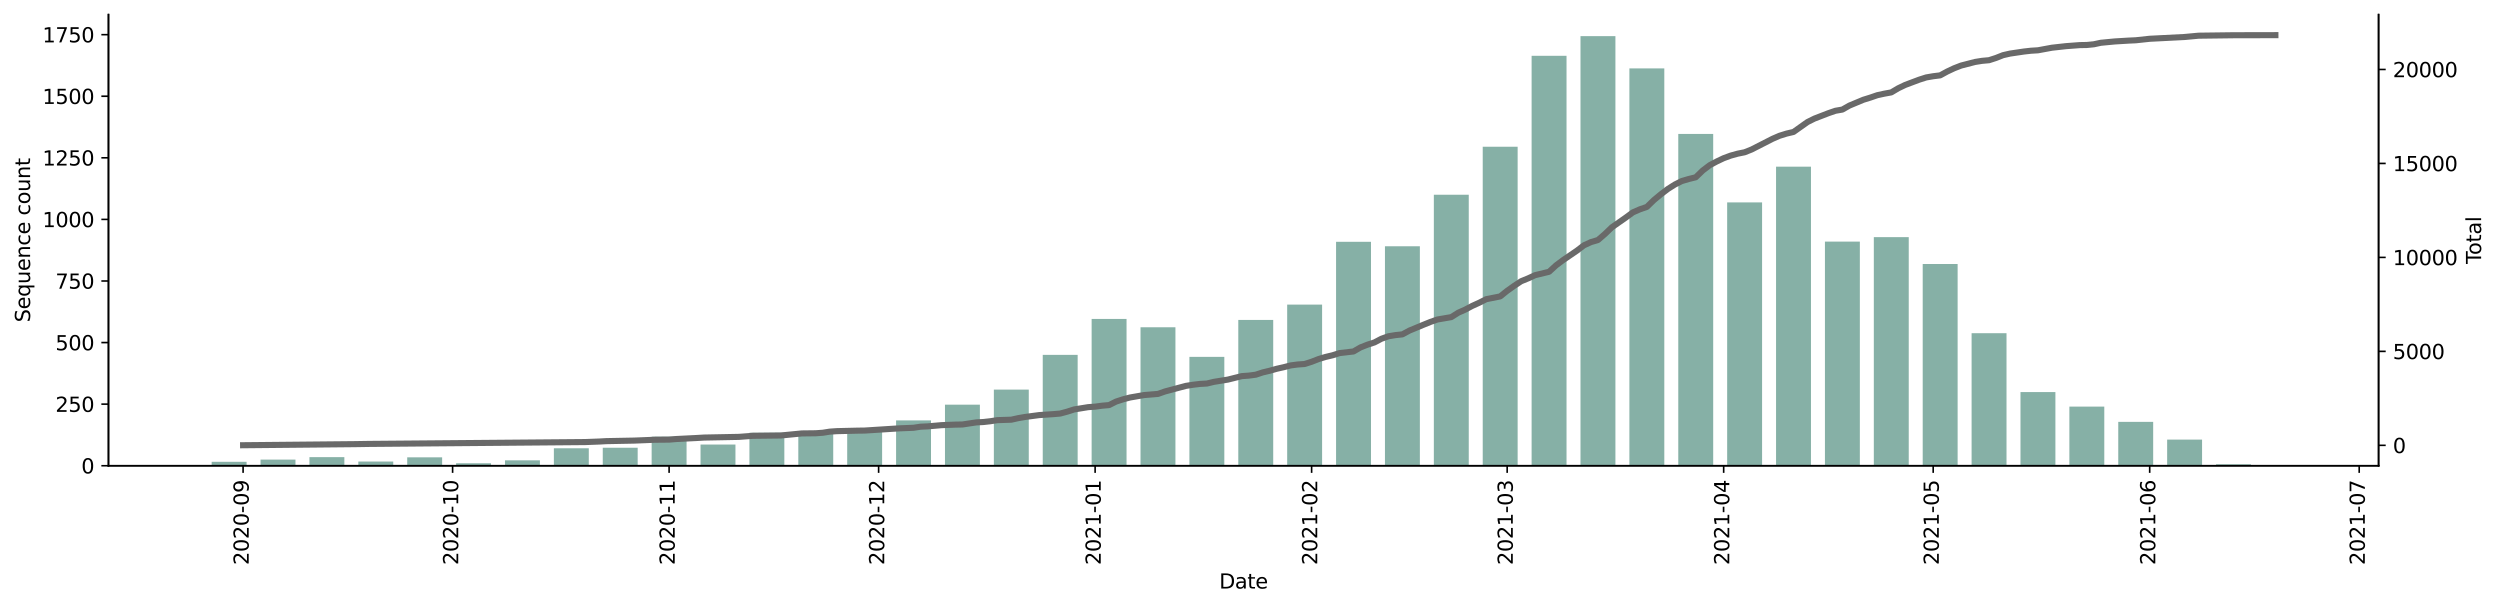 <?xml version="1.0" encoding="utf-8" standalone="no"?>
<!DOCTYPE svg PUBLIC "-//W3C//DTD SVG 1.1//EN"
  "http://www.w3.org/Graphics/SVG/1.1/DTD/svg11.dtd">
<svg height="298.621pt" version="1.1" viewBox="0 0 1229.019 298.621" width="1229.019pt" xmlns="http://www.w3.org/2000/svg" xmlns:xlink="http://www.w3.org/1999/xlink">
 <defs>
  <style type="text/css">*{stroke-linecap:butt;stroke-linejoin:round;}</style>
 </defs>
 <g id="figure_1">
  <g id="patch_1">
   <path d="M 0 298.621 
L 1229.019 298.621 
L 1229.019 0 
L 0 0 
z
" style="fill:#ffffff;"/>
  </g>
  <g id="axes_1">
   <g id="patch_2">
    <path d="M 53.328 228.96 
L 1169.328 228.96 
L 1169.328 7.2 
L 53.328 7.2 
z
" style="fill:#ffffff;"/>
   </g>
   <g id="patch_3">
    <path clip-path="url(#pc239c91827)" d="M 104.055 228.96 
L 121.222 228.96 
L 121.222 227.022 
L 104.055 227.022 
z
" style="fill:#86b0a6;"/>
   </g>
   <g id="patch_4">
    <path clip-path="url(#pc239c91827)" d="M 128.089 228.96 
L 145.255 228.96 
L 145.255 225.932 
L 128.089 225.932 
z
" style="fill:#86b0a6;"/>
   </g>
   <g id="patch_5">
    <path clip-path="url(#pc239c91827)" d="M 152.122 228.96 
L 169.288 228.96 
L 169.288 224.721 
L 152.122 224.721 
z
" style="fill:#86b0a6;"/>
   </g>
   <g id="patch_6">
    <path clip-path="url(#pc239c91827)" d="M 176.155 228.96 
L 193.322 228.96 
L 193.322 226.901 
L 176.155 226.901 
z
" style="fill:#86b0a6;"/>
   </g>
   <g id="patch_7">
    <path clip-path="url(#pc239c91827)" d="M 200.188 228.96 
L 217.355 228.96 
L 217.355 224.843 
L 200.188 224.843 
z
" style="fill:#86b0a6;"/>
   </g>
   <g id="patch_8">
    <path clip-path="url(#pc239c91827)" d="M 224.222 228.96 
L 241.388 228.96 
L 241.388 227.749 
L 224.222 227.749 
z
" style="fill:#86b0a6;"/>
   </g>
   <g id="patch_9">
    <path clip-path="url(#pc239c91827)" d="M 248.255 228.96 
L 265.421 228.96 
L 265.421 226.296 
L 248.255 226.296 
z
" style="fill:#86b0a6;"/>
   </g>
   <g id="patch_10">
    <path clip-path="url(#pc239c91827)" d="M 272.288 228.96 
L 289.455 228.96 
L 289.455 220.362 
L 272.288 220.362 
z
" style="fill:#86b0a6;"/>
   </g>
   <g id="patch_11">
    <path clip-path="url(#pc239c91827)" d="M 296.321 228.96 
L 313.488 228.96 
L 313.488 220.12 
L 296.321 220.12 
z
" style="fill:#86b0a6;"/>
   </g>
   <g id="patch_12">
    <path clip-path="url(#pc239c91827)" d="M 320.354 228.96 
L 337.521 228.96 
L 337.521 214.67 
L 320.354 214.67 
z
" style="fill:#86b0a6;"/>
   </g>
   <g id="patch_13">
    <path clip-path="url(#pc239c91827)" d="M 344.388 228.96 
L 361.554 228.96 
L 361.554 218.545 
L 344.388 218.545 
z
" style="fill:#86b0a6;"/>
   </g>
   <g id="patch_14">
    <path clip-path="url(#pc239c91827)" d="M 368.421 228.96 
L 385.587 228.96 
L 385.587 212.732 
L 368.421 212.732 
z
" style="fill:#86b0a6;"/>
   </g>
   <g id="patch_15">
    <path clip-path="url(#pc239c91827)" d="M 392.454 228.96 
L 409.621 228.96 
L 409.621 211.885 
L 392.454 211.885 
z
" style="fill:#86b0a6;"/>
   </g>
   <g id="patch_16">
    <path clip-path="url(#pc239c91827)" d="M 416.487 228.96 
L 433.654 228.96 
L 433.654 212.369 
L 416.487 212.369 
z
" style="fill:#86b0a6;"/>
   </g>
   <g id="patch_17">
    <path clip-path="url(#pc239c91827)" d="M 440.521 228.96 
L 457.687 228.96 
L 457.687 206.677 
L 440.521 206.677 
z
" style="fill:#86b0a6;"/>
   </g>
   <g id="patch_18">
    <path clip-path="url(#pc239c91827)" d="M 464.554 228.96 
L 481.72 228.96 
L 481.72 198.927 
L 464.554 198.927 
z
" style="fill:#86b0a6;"/>
   </g>
   <g id="patch_19">
    <path clip-path="url(#pc239c91827)" d="M 488.587 228.96 
L 505.754 228.96 
L 505.754 191.54 
L 488.587 191.54 
z
" style="fill:#86b0a6;"/>
   </g>
   <g id="patch_20">
    <path clip-path="url(#pc239c91827)" d="M 512.62 228.96 
L 529.787 228.96 
L 529.787 174.465 
L 512.62 174.465 
z
" style="fill:#86b0a6;"/>
   </g>
   <g id="patch_21">
    <path clip-path="url(#pc239c91827)" d="M 536.653 228.96 
L 553.82 228.96 
L 553.82 156.784 
L 536.653 156.784 
z
" style="fill:#86b0a6;"/>
   </g>
   <g id="patch_22">
    <path clip-path="url(#pc239c91827)" d="M 560.687 228.96 
L 577.853 228.96 
L 577.853 160.901 
L 560.687 160.901 
z
" style="fill:#86b0a6;"/>
   </g>
   <g id="patch_23">
    <path clip-path="url(#pc239c91827)" d="M 584.72 228.96 
L 601.887 228.96 
L 601.887 175.433 
L 584.72 175.433 
z
" style="fill:#86b0a6;"/>
   </g>
   <g id="patch_24">
    <path clip-path="url(#pc239c91827)" d="M 608.753 228.96 
L 625.92 228.96 
L 625.92 157.268 
L 608.753 157.268 
z
" style="fill:#86b0a6;"/>
   </g>
   <g id="patch_25">
    <path clip-path="url(#pc239c91827)" d="M 632.786 228.96 
L 649.953 228.96 
L 649.953 149.76 
L 632.786 149.76 
z
" style="fill:#86b0a6;"/>
   </g>
   <g id="patch_26">
    <path clip-path="url(#pc239c91827)" d="M 656.82 228.96 
L 673.986 228.96 
L 673.986 118.879 
L 656.82 118.879 
z
" style="fill:#86b0a6;"/>
   </g>
   <g id="patch_27">
    <path clip-path="url(#pc239c91827)" d="M 680.853 228.96 
L 698.019 228.96 
L 698.019 121.059 
L 680.853 121.059 
z
" style="fill:#86b0a6;"/>
   </g>
   <g id="patch_28">
    <path clip-path="url(#pc239c91827)" d="M 704.886 228.96 
L 722.053 228.96 
L 722.053 95.749 
L 704.886 95.749 
z
" style="fill:#86b0a6;"/>
   </g>
   <g id="patch_29">
    <path clip-path="url(#pc239c91827)" d="M 728.919 228.96 
L 746.086 228.96 
L 746.086 72.134 
L 728.919 72.134 
z
" style="fill:#86b0a6;"/>
   </g>
   <g id="patch_30">
    <path clip-path="url(#pc239c91827)" d="M 752.952 228.96 
L 770.119 228.96 
L 770.119 27.448 
L 752.952 27.448 
z
" style="fill:#86b0a6;"/>
   </g>
   <g id="patch_31">
    <path clip-path="url(#pc239c91827)" d="M 776.986 228.96 
L 794.152 228.96 
L 794.152 17.76 
L 776.986 17.76 
z
" style="fill:#86b0a6;"/>
   </g>
   <g id="patch_32">
    <path clip-path="url(#pc239c91827)" d="M 801.019 228.96 
L 818.186 228.96 
L 818.186 33.624 
L 801.019 33.624 
z
" style="fill:#86b0a6;"/>
   </g>
   <g id="patch_33">
    <path clip-path="url(#pc239c91827)" d="M 825.052 228.96 
L 842.219 228.96 
L 842.219 65.837 
L 825.052 65.837 
z
" style="fill:#86b0a6;"/>
   </g>
   <g id="patch_34">
    <path clip-path="url(#pc239c91827)" d="M 849.085 228.96 
L 866.252 228.96 
L 866.252 99.503 
L 849.085 99.503 
z
" style="fill:#86b0a6;"/>
   </g>
   <g id="patch_35">
    <path clip-path="url(#pc239c91827)" d="M 873.119 228.96 
L 890.285 228.96 
L 890.285 81.943 
L 873.119 81.943 
z
" style="fill:#86b0a6;"/>
   </g>
   <g id="patch_36">
    <path clip-path="url(#pc239c91827)" d="M 897.152 228.96 
L 914.318 228.96 
L 914.318 118.758 
L 897.152 118.758 
z
" style="fill:#86b0a6;"/>
   </g>
   <g id="patch_37">
    <path clip-path="url(#pc239c91827)" d="M 921.185 228.96 
L 938.352 228.96 
L 938.352 116.578 
L 921.185 116.578 
z
" style="fill:#86b0a6;"/>
   </g>
   <g id="patch_38">
    <path clip-path="url(#pc239c91827)" d="M 945.218 228.96 
L 962.385 228.96 
L 962.385 129.778 
L 945.218 129.778 
z
" style="fill:#86b0a6;"/>
   </g>
   <g id="patch_39">
    <path clip-path="url(#pc239c91827)" d="M 969.252 228.96 
L 986.418 228.96 
L 986.418 163.808 
L 969.252 163.808 
z
" style="fill:#86b0a6;"/>
   </g>
   <g id="patch_40">
    <path clip-path="url(#pc239c91827)" d="M 993.285 228.96 
L 1010.451 228.96 
L 1010.451 192.751 
L 993.285 192.751 
z
" style="fill:#86b0a6;"/>
   </g>
   <g id="patch_41">
    <path clip-path="url(#pc239c91827)" d="M 1017.318 228.96 
L 1034.485 228.96 
L 1034.485 199.896 
L 1017.318 199.896 
z
" style="fill:#86b0a6;"/>
   </g>
   <g id="patch_42">
    <path clip-path="url(#pc239c91827)" d="M 1041.351 228.96 
L 1058.518 228.96 
L 1058.518 207.404 
L 1041.351 207.404 
z
" style="fill:#86b0a6;"/>
   </g>
   <g id="patch_43">
    <path clip-path="url(#pc239c91827)" d="M 1065.384 228.96 
L 1082.551 228.96 
L 1082.551 216.123 
L 1065.384 216.123 
z
" style="fill:#86b0a6;"/>
   </g>
   <g id="patch_44">
    <path clip-path="url(#pc239c91827)" d="M 1089.418 228.96 
L 1106.584 228.96 
L 1106.584 228.233 
L 1089.418 228.233 
z
" style="fill:#86b0a6;"/>
   </g>
   <g id="matplotlib.axis_1">
    <g id="xtick_1">
     <g id="line2d_1">
      <defs>
       <path d="M 0 0 
L 0 3.5 
" id="me5a6008fe1" style="stroke:#000000;stroke-width:0.8;"/>
      </defs>
      <g>
       <use style="stroke:#000000;stroke-width:0.8;" x="119.505" xlink:href="#me5a6008fe1" y="228.96"/>
      </g>
     </g>
     <g id="text_1">
      <!-- 2020-09 -->
      <g transform="translate(122.265 277.743)rotate(-90)scale(0.1 -0.1)">
       <defs>
        <path d="M 1228 531 
L 3431 531 
L 3431 0 
L 469 0 
L 469 531 
Q 828 903 1448 1529 
Q 2069 2156 2228 2338 
Q 2531 2678 2651 2914 
Q 2772 3150 2772 3378 
Q 2772 3750 2511 3984 
Q 2250 4219 1831 4219 
Q 1534 4219 1204 4116 
Q 875 4013 500 3803 
L 500 4441 
Q 881 4594 1212 4672 
Q 1544 4750 1819 4750 
Q 2544 4750 2975 4387 
Q 3406 4025 3406 3419 
Q 3406 3131 3298 2873 
Q 3191 2616 2906 2266 
Q 2828 2175 2409 1742 
Q 1991 1309 1228 531 
z
" id="DejaVuSans-32" transform="scale(0.016)"/>
        <path d="M 2034 4250 
Q 1547 4250 1301 3770 
Q 1056 3291 1056 2328 
Q 1056 1369 1301 889 
Q 1547 409 2034 409 
Q 2525 409 2770 889 
Q 3016 1369 3016 2328 
Q 3016 3291 2770 3770 
Q 2525 4250 2034 4250 
z
M 2034 4750 
Q 2819 4750 3233 4129 
Q 3647 3509 3647 2328 
Q 3647 1150 3233 529 
Q 2819 -91 2034 -91 
Q 1250 -91 836 529 
Q 422 1150 422 2328 
Q 422 3509 836 4129 
Q 1250 4750 2034 4750 
z
" id="DejaVuSans-30" transform="scale(0.016)"/>
        <path d="M 313 2009 
L 1997 2009 
L 1997 1497 
L 313 1497 
L 313 2009 
z
" id="DejaVuSans-2d" transform="scale(0.016)"/>
        <path d="M 703 97 
L 703 672 
Q 941 559 1184 500 
Q 1428 441 1663 441 
Q 2288 441 2617 861 
Q 2947 1281 2994 2138 
Q 2813 1869 2534 1725 
Q 2256 1581 1919 1581 
Q 1219 1581 811 2004 
Q 403 2428 403 3163 
Q 403 3881 828 4315 
Q 1253 4750 1959 4750 
Q 2769 4750 3195 4129 
Q 3622 3509 3622 2328 
Q 3622 1225 3098 567 
Q 2575 -91 1691 -91 
Q 1453 -91 1209 -44 
Q 966 3 703 97 
z
M 1959 2075 
Q 2384 2075 2632 2365 
Q 2881 2656 2881 3163 
Q 2881 3666 2632 3958 
Q 2384 4250 1959 4250 
Q 1534 4250 1286 3958 
Q 1038 3666 1038 3163 
Q 1038 2656 1286 2365 
Q 1534 2075 1959 2075 
z
" id="DejaVuSans-39" transform="scale(0.016)"/>
       </defs>
       <use xlink:href="#DejaVuSans-32"/>
       <use x="63.623" xlink:href="#DejaVuSans-30"/>
       <use x="127.246" xlink:href="#DejaVuSans-32"/>
       <use x="190.869" xlink:href="#DejaVuSans-30"/>
       <use x="254.492" xlink:href="#DejaVuSans-2d"/>
       <use x="290.576" xlink:href="#DejaVuSans-30"/>
       <use x="354.199" xlink:href="#DejaVuSans-39"/>
      </g>
     </g>
    </g>
    <g id="xtick_2">
     <g id="line2d_2">
      <g>
       <use style="stroke:#000000;stroke-width:0.8;" x="222.505" xlink:href="#me5a6008fe1" y="228.96"/>
      </g>
     </g>
     <g id="text_2">
      <!-- 2020-10 -->
      <g transform="translate(225.264 277.743)rotate(-90)scale(0.1 -0.1)">
       <defs>
        <path d="M 794 531 
L 1825 531 
L 1825 4091 
L 703 3866 
L 703 4441 
L 1819 4666 
L 2450 4666 
L 2450 531 
L 3481 531 
L 3481 0 
L 794 0 
L 794 531 
z
" id="DejaVuSans-31" transform="scale(0.016)"/>
       </defs>
       <use xlink:href="#DejaVuSans-32"/>
       <use x="63.623" xlink:href="#DejaVuSans-30"/>
       <use x="127.246" xlink:href="#DejaVuSans-32"/>
       <use x="190.869" xlink:href="#DejaVuSans-30"/>
       <use x="254.492" xlink:href="#DejaVuSans-2d"/>
       <use x="290.576" xlink:href="#DejaVuSans-31"/>
       <use x="354.199" xlink:href="#DejaVuSans-30"/>
      </g>
     </g>
    </g>
    <g id="xtick_3">
     <g id="line2d_3">
      <g>
       <use style="stroke:#000000;stroke-width:0.8;" x="328.938" xlink:href="#me5a6008fe1" y="228.96"/>
      </g>
     </g>
     <g id="text_3">
      <!-- 2020-11 -->
      <g transform="translate(331.697 277.743)rotate(-90)scale(0.1 -0.1)">
       <use xlink:href="#DejaVuSans-32"/>
       <use x="63.623" xlink:href="#DejaVuSans-30"/>
       <use x="127.246" xlink:href="#DejaVuSans-32"/>
       <use x="190.869" xlink:href="#DejaVuSans-30"/>
       <use x="254.492" xlink:href="#DejaVuSans-2d"/>
       <use x="290.576" xlink:href="#DejaVuSans-31"/>
       <use x="354.199" xlink:href="#DejaVuSans-31"/>
      </g>
     </g>
    </g>
    <g id="xtick_4">
     <g id="line2d_4">
      <g>
       <use style="stroke:#000000;stroke-width:0.8;" x="431.937" xlink:href="#me5a6008fe1" y="228.96"/>
      </g>
     </g>
     <g id="text_4">
      <!-- 2020-12 -->
      <g transform="translate(434.697 277.743)rotate(-90)scale(0.1 -0.1)">
       <use xlink:href="#DejaVuSans-32"/>
       <use x="63.623" xlink:href="#DejaVuSans-30"/>
       <use x="127.246" xlink:href="#DejaVuSans-32"/>
       <use x="190.869" xlink:href="#DejaVuSans-30"/>
       <use x="254.492" xlink:href="#DejaVuSans-2d"/>
       <use x="290.576" xlink:href="#DejaVuSans-31"/>
       <use x="354.199" xlink:href="#DejaVuSans-32"/>
      </g>
     </g>
    </g>
    <g id="xtick_5">
     <g id="line2d_5">
      <g>
       <use style="stroke:#000000;stroke-width:0.8;" x="538.37" xlink:href="#me5a6008fe1" y="228.96"/>
      </g>
     </g>
     <g id="text_5">
      <!-- 2021-01 -->
      <g transform="translate(541.129 277.743)rotate(-90)scale(0.1 -0.1)">
       <use xlink:href="#DejaVuSans-32"/>
       <use x="63.623" xlink:href="#DejaVuSans-30"/>
       <use x="127.246" xlink:href="#DejaVuSans-32"/>
       <use x="190.869" xlink:href="#DejaVuSans-31"/>
       <use x="254.492" xlink:href="#DejaVuSans-2d"/>
       <use x="290.576" xlink:href="#DejaVuSans-30"/>
       <use x="354.199" xlink:href="#DejaVuSans-31"/>
      </g>
     </g>
    </g>
    <g id="xtick_6">
     <g id="line2d_6">
      <g>
       <use style="stroke:#000000;stroke-width:0.8;" x="644.803" xlink:href="#me5a6008fe1" y="228.96"/>
      </g>
     </g>
     <g id="text_6">
      <!-- 2021-02 -->
      <g transform="translate(647.562 277.743)rotate(-90)scale(0.1 -0.1)">
       <use xlink:href="#DejaVuSans-32"/>
       <use x="63.623" xlink:href="#DejaVuSans-30"/>
       <use x="127.246" xlink:href="#DejaVuSans-32"/>
       <use x="190.869" xlink:href="#DejaVuSans-31"/>
       <use x="254.492" xlink:href="#DejaVuSans-2d"/>
       <use x="290.576" xlink:href="#DejaVuSans-30"/>
       <use x="354.199" xlink:href="#DejaVuSans-32"/>
      </g>
     </g>
    </g>
    <g id="xtick_7">
     <g id="line2d_7">
      <g>
       <use style="stroke:#000000;stroke-width:0.8;" x="740.936" xlink:href="#me5a6008fe1" y="228.96"/>
      </g>
     </g>
     <g id="text_7">
      <!-- 2021-03 -->
      <g transform="translate(743.695 277.743)rotate(-90)scale(0.1 -0.1)">
       <defs>
        <path d="M 2597 2516 
Q 3050 2419 3304 2112 
Q 3559 1806 3559 1356 
Q 3559 666 3084 287 
Q 2609 -91 1734 -91 
Q 1441 -91 1130 -33 
Q 819 25 488 141 
L 488 750 
Q 750 597 1062 519 
Q 1375 441 1716 441 
Q 2309 441 2620 675 
Q 2931 909 2931 1356 
Q 2931 1769 2642 2001 
Q 2353 2234 1838 2234 
L 1294 2234 
L 1294 2753 
L 1863 2753 
Q 2328 2753 2575 2939 
Q 2822 3125 2822 3475 
Q 2822 3834 2567 4026 
Q 2313 4219 1838 4219 
Q 1578 4219 1281 4162 
Q 984 4106 628 3988 
L 628 4550 
Q 988 4650 1302 4700 
Q 1616 4750 1894 4750 
Q 2613 4750 3031 4423 
Q 3450 4097 3450 3541 
Q 3450 3153 3228 2886 
Q 3006 2619 2597 2516 
z
" id="DejaVuSans-33" transform="scale(0.016)"/>
       </defs>
       <use xlink:href="#DejaVuSans-32"/>
       <use x="63.623" xlink:href="#DejaVuSans-30"/>
       <use x="127.246" xlink:href="#DejaVuSans-32"/>
       <use x="190.869" xlink:href="#DejaVuSans-31"/>
       <use x="254.492" xlink:href="#DejaVuSans-2d"/>
       <use x="290.576" xlink:href="#DejaVuSans-30"/>
       <use x="354.199" xlink:href="#DejaVuSans-33"/>
      </g>
     </g>
    </g>
    <g id="xtick_8">
     <g id="line2d_8">
      <g>
       <use style="stroke:#000000;stroke-width:0.8;" x="847.369" xlink:href="#me5a6008fe1" y="228.96"/>
      </g>
     </g>
     <g id="text_8">
      <!-- 2021-04 -->
      <g transform="translate(850.128 277.743)rotate(-90)scale(0.1 -0.1)">
       <defs>
        <path d="M 2419 4116 
L 825 1625 
L 2419 1625 
L 2419 4116 
z
M 2253 4666 
L 3047 4666 
L 3047 1625 
L 3713 1625 
L 3713 1100 
L 3047 1100 
L 3047 0 
L 2419 0 
L 2419 1100 
L 313 1100 
L 313 1709 
L 2253 4666 
z
" id="DejaVuSans-34" transform="scale(0.016)"/>
       </defs>
       <use xlink:href="#DejaVuSans-32"/>
       <use x="63.623" xlink:href="#DejaVuSans-30"/>
       <use x="127.246" xlink:href="#DejaVuSans-32"/>
       <use x="190.869" xlink:href="#DejaVuSans-31"/>
       <use x="254.492" xlink:href="#DejaVuSans-2d"/>
       <use x="290.576" xlink:href="#DejaVuSans-30"/>
       <use x="354.199" xlink:href="#DejaVuSans-34"/>
      </g>
     </g>
    </g>
    <g id="xtick_9">
     <g id="line2d_9">
      <g>
       <use style="stroke:#000000;stroke-width:0.8;" x="950.368" xlink:href="#me5a6008fe1" y="228.96"/>
      </g>
     </g>
     <g id="text_9">
      <!-- 2021-05 -->
      <g transform="translate(953.128 277.743)rotate(-90)scale(0.1 -0.1)">
       <defs>
        <path d="M 691 4666 
L 3169 4666 
L 3169 4134 
L 1269 4134 
L 1269 2991 
Q 1406 3038 1543 3061 
Q 1681 3084 1819 3084 
Q 2600 3084 3056 2656 
Q 3513 2228 3513 1497 
Q 3513 744 3044 326 
Q 2575 -91 1722 -91 
Q 1428 -91 1123 -41 
Q 819 9 494 109 
L 494 744 
Q 775 591 1075 516 
Q 1375 441 1709 441 
Q 2250 441 2565 725 
Q 2881 1009 2881 1497 
Q 2881 1984 2565 2268 
Q 2250 2553 1709 2553 
Q 1456 2553 1204 2497 
Q 953 2441 691 2322 
L 691 4666 
z
" id="DejaVuSans-35" transform="scale(0.016)"/>
       </defs>
       <use xlink:href="#DejaVuSans-32"/>
       <use x="63.623" xlink:href="#DejaVuSans-30"/>
       <use x="127.246" xlink:href="#DejaVuSans-32"/>
       <use x="190.869" xlink:href="#DejaVuSans-31"/>
       <use x="254.492" xlink:href="#DejaVuSans-2d"/>
       <use x="290.576" xlink:href="#DejaVuSans-30"/>
       <use x="354.199" xlink:href="#DejaVuSans-35"/>
      </g>
     </g>
    </g>
    <g id="xtick_10">
     <g id="line2d_10">
      <g>
       <use style="stroke:#000000;stroke-width:0.8;" x="1056.801" xlink:href="#me5a6008fe1" y="228.96"/>
      </g>
     </g>
     <g id="text_10">
      <!-- 2021-06 -->
      <g transform="translate(1059.561 277.743)rotate(-90)scale(0.1 -0.1)">
       <defs>
        <path d="M 2113 2584 
Q 1688 2584 1439 2293 
Q 1191 2003 1191 1497 
Q 1191 994 1439 701 
Q 1688 409 2113 409 
Q 2538 409 2786 701 
Q 3034 994 3034 1497 
Q 3034 2003 2786 2293 
Q 2538 2584 2113 2584 
z
M 3366 4563 
L 3366 3988 
Q 3128 4100 2886 4159 
Q 2644 4219 2406 4219 
Q 1781 4219 1451 3797 
Q 1122 3375 1075 2522 
Q 1259 2794 1537 2939 
Q 1816 3084 2150 3084 
Q 2853 3084 3261 2657 
Q 3669 2231 3669 1497 
Q 3669 778 3244 343 
Q 2819 -91 2113 -91 
Q 1303 -91 875 529 
Q 447 1150 447 2328 
Q 447 3434 972 4092 
Q 1497 4750 2381 4750 
Q 2619 4750 2861 4703 
Q 3103 4656 3366 4563 
z
" id="DejaVuSans-36" transform="scale(0.016)"/>
       </defs>
       <use xlink:href="#DejaVuSans-32"/>
       <use x="63.623" xlink:href="#DejaVuSans-30"/>
       <use x="127.246" xlink:href="#DejaVuSans-32"/>
       <use x="190.869" xlink:href="#DejaVuSans-31"/>
       <use x="254.492" xlink:href="#DejaVuSans-2d"/>
       <use x="290.576" xlink:href="#DejaVuSans-30"/>
       <use x="354.199" xlink:href="#DejaVuSans-36"/>
      </g>
     </g>
    </g>
    <g id="xtick_11">
     <g id="line2d_11">
      <g>
       <use style="stroke:#000000;stroke-width:0.8;" x="1159.801" xlink:href="#me5a6008fe1" y="228.96"/>
      </g>
     </g>
     <g id="text_11">
      <!-- 2021-07 -->
      <g transform="translate(1162.56 277.743)rotate(-90)scale(0.1 -0.1)">
       <defs>
        <path d="M 525 4666 
L 3525 4666 
L 3525 4397 
L 1831 0 
L 1172 0 
L 2766 4134 
L 525 4134 
L 525 4666 
z
" id="DejaVuSans-37" transform="scale(0.016)"/>
       </defs>
       <use xlink:href="#DejaVuSans-32"/>
       <use x="63.623" xlink:href="#DejaVuSans-30"/>
       <use x="127.246" xlink:href="#DejaVuSans-32"/>
       <use x="190.869" xlink:href="#DejaVuSans-31"/>
       <use x="254.492" xlink:href="#DejaVuSans-2d"/>
       <use x="290.576" xlink:href="#DejaVuSans-30"/>
       <use x="354.199" xlink:href="#DejaVuSans-37"/>
      </g>
     </g>
    </g>
    <g id="text_12">
     <!-- Date -->
     <g transform="translate(599.377 289.341)scale(0.1 -0.1)">
      <defs>
       <path d="M 1259 4147 
L 1259 519 
L 2022 519 
Q 2988 519 3436 956 
Q 3884 1394 3884 2338 
Q 3884 3275 3436 3711 
Q 2988 4147 2022 4147 
L 1259 4147 
z
M 628 4666 
L 1925 4666 
Q 3281 4666 3915 4102 
Q 4550 3538 4550 2338 
Q 4550 1131 3912 565 
Q 3275 0 1925 0 
L 628 0 
L 628 4666 
z
" id="DejaVuSans-44" transform="scale(0.016)"/>
       <path d="M 2194 1759 
Q 1497 1759 1228 1600 
Q 959 1441 959 1056 
Q 959 750 1161 570 
Q 1363 391 1709 391 
Q 2188 391 2477 730 
Q 2766 1069 2766 1631 
L 2766 1759 
L 2194 1759 
z
M 3341 1997 
L 3341 0 
L 2766 0 
L 2766 531 
Q 2569 213 2275 61 
Q 1981 -91 1556 -91 
Q 1019 -91 701 211 
Q 384 513 384 1019 
Q 384 1609 779 1909 
Q 1175 2209 1959 2209 
L 2766 2209 
L 2766 2266 
Q 2766 2663 2505 2880 
Q 2244 3097 1772 3097 
Q 1472 3097 1187 3025 
Q 903 2953 641 2809 
L 641 3341 
Q 956 3463 1253 3523 
Q 1550 3584 1831 3584 
Q 2591 3584 2966 3190 
Q 3341 2797 3341 1997 
z
" id="DejaVuSans-61" transform="scale(0.016)"/>
       <path d="M 1172 4494 
L 1172 3500 
L 2356 3500 
L 2356 3053 
L 1172 3053 
L 1172 1153 
Q 1172 725 1289 603 
Q 1406 481 1766 481 
L 2356 481 
L 2356 0 
L 1766 0 
Q 1100 0 847 248 
Q 594 497 594 1153 
L 594 3053 
L 172 3053 
L 172 3500 
L 594 3500 
L 594 4494 
L 1172 4494 
z
" id="DejaVuSans-74" transform="scale(0.016)"/>
       <path d="M 3597 1894 
L 3597 1613 
L 953 1613 
Q 991 1019 1311 708 
Q 1631 397 2203 397 
Q 2534 397 2845 478 
Q 3156 559 3463 722 
L 3463 178 
Q 3153 47 2828 -22 
Q 2503 -91 2169 -91 
Q 1331 -91 842 396 
Q 353 884 353 1716 
Q 353 2575 817 3079 
Q 1281 3584 2069 3584 
Q 2775 3584 3186 3129 
Q 3597 2675 3597 1894 
z
M 3022 2063 
Q 3016 2534 2758 2815 
Q 2500 3097 2075 3097 
Q 1594 3097 1305 2825 
Q 1016 2553 972 2059 
L 3022 2063 
z
" id="DejaVuSans-65" transform="scale(0.016)"/>
      </defs>
      <use xlink:href="#DejaVuSans-44"/>
      <use x="77.002" xlink:href="#DejaVuSans-61"/>
      <use x="138.281" xlink:href="#DejaVuSans-74"/>
      <use x="177.49" xlink:href="#DejaVuSans-65"/>
     </g>
    </g>
   </g>
   <g id="matplotlib.axis_2">
    <g id="ytick_1">
     <g id="line2d_12">
      <defs>
       <path d="M 0 0 
L -3.5 0 
" id="mc3176c4a7c" style="stroke:#000000;stroke-width:0.8;"/>
      </defs>
      <g>
       <use style="stroke:#000000;stroke-width:0.8;" x="53.328" xlink:href="#mc3176c4a7c" y="228.96"/>
      </g>
     </g>
     <g id="text_13">
      <!-- 0 -->
      <g transform="translate(39.966 232.759)scale(0.1 -0.1)">
       <use xlink:href="#DejaVuSans-30"/>
      </g>
     </g>
    </g>
    <g id="ytick_2">
     <g id="line2d_13">
      <g>
       <use style="stroke:#000000;stroke-width:0.8;" x="53.328" xlink:href="#mc3176c4a7c" y="198.685"/>
      </g>
     </g>
     <g id="text_14">
      <!-- 250 -->
      <g transform="translate(27.241 202.484)scale(0.1 -0.1)">
       <use xlink:href="#DejaVuSans-32"/>
       <use x="63.623" xlink:href="#DejaVuSans-35"/>
       <use x="127.246" xlink:href="#DejaVuSans-30"/>
      </g>
     </g>
    </g>
    <g id="ytick_3">
     <g id="line2d_14">
      <g>
       <use style="stroke:#000000;stroke-width:0.8;" x="53.328" xlink:href="#mc3176c4a7c" y="168.41"/>
      </g>
     </g>
     <g id="text_15">
      <!-- 500 -->
      <g transform="translate(27.241 172.209)scale(0.1 -0.1)">
       <use xlink:href="#DejaVuSans-35"/>
       <use x="63.623" xlink:href="#DejaVuSans-30"/>
       <use x="127.246" xlink:href="#DejaVuSans-30"/>
      </g>
     </g>
    </g>
    <g id="ytick_4">
     <g id="line2d_15">
      <g>
       <use style="stroke:#000000;stroke-width:0.8;" x="53.328" xlink:href="#mc3176c4a7c" y="138.134"/>
      </g>
     </g>
     <g id="text_16">
      <!-- 750 -->
      <g transform="translate(27.241 141.934)scale(0.1 -0.1)">
       <use xlink:href="#DejaVuSans-37"/>
       <use x="63.623" xlink:href="#DejaVuSans-35"/>
       <use x="127.246" xlink:href="#DejaVuSans-30"/>
      </g>
     </g>
    </g>
    <g id="ytick_5">
     <g id="line2d_16">
      <g>
       <use style="stroke:#000000;stroke-width:0.8;" x="53.328" xlink:href="#mc3176c4a7c" y="107.859"/>
      </g>
     </g>
     <g id="text_17">
      <!-- 1000 -->
      <g transform="translate(20.878 111.658)scale(0.1 -0.1)">
       <use xlink:href="#DejaVuSans-31"/>
       <use x="63.623" xlink:href="#DejaVuSans-30"/>
       <use x="127.246" xlink:href="#DejaVuSans-30"/>
       <use x="190.869" xlink:href="#DejaVuSans-30"/>
      </g>
     </g>
    </g>
    <g id="ytick_6">
     <g id="line2d_17">
      <g>
       <use style="stroke:#000000;stroke-width:0.8;" x="53.328" xlink:href="#mc3176c4a7c" y="77.584"/>
      </g>
     </g>
     <g id="text_18">
      <!-- 1250 -->
      <g transform="translate(20.878 81.383)scale(0.1 -0.1)">
       <use xlink:href="#DejaVuSans-31"/>
       <use x="63.623" xlink:href="#DejaVuSans-32"/>
       <use x="127.246" xlink:href="#DejaVuSans-35"/>
       <use x="190.869" xlink:href="#DejaVuSans-30"/>
      </g>
     </g>
    </g>
    <g id="ytick_7">
     <g id="line2d_18">
      <g>
       <use style="stroke:#000000;stroke-width:0.8;" x="53.328" xlink:href="#mc3176c4a7c" y="47.309"/>
      </g>
     </g>
     <g id="text_19">
      <!-- 1500 -->
      <g transform="translate(20.878 51.108)scale(0.1 -0.1)">
       <use xlink:href="#DejaVuSans-31"/>
       <use x="63.623" xlink:href="#DejaVuSans-35"/>
       <use x="127.246" xlink:href="#DejaVuSans-30"/>
       <use x="190.869" xlink:href="#DejaVuSans-30"/>
      </g>
     </g>
    </g>
    <g id="ytick_8">
     <g id="line2d_19">
      <g>
       <use style="stroke:#000000;stroke-width:0.8;" x="53.328" xlink:href="#mc3176c4a7c" y="17.033"/>
      </g>
     </g>
     <g id="text_20">
      <!-- 1750 -->
      <g transform="translate(20.878 20.833)scale(0.1 -0.1)">
       <use xlink:href="#DejaVuSans-31"/>
       <use x="63.623" xlink:href="#DejaVuSans-37"/>
       <use x="127.246" xlink:href="#DejaVuSans-35"/>
       <use x="190.869" xlink:href="#DejaVuSans-30"/>
      </g>
     </g>
    </g>
    <g id="text_21">
     <!-- Sequence count -->
     <g transform="translate(14.798 158.44)rotate(-90)scale(0.1 -0.1)">
      <defs>
       <path d="M 3425 4513 
L 3425 3897 
Q 3066 4069 2747 4153 
Q 2428 4238 2131 4238 
Q 1616 4238 1336 4038 
Q 1056 3838 1056 3469 
Q 1056 3159 1242 3001 
Q 1428 2844 1947 2747 
L 2328 2669 
Q 3034 2534 3370 2195 
Q 3706 1856 3706 1288 
Q 3706 609 3251 259 
Q 2797 -91 1919 -91 
Q 1588 -91 1214 -16 
Q 841 59 441 206 
L 441 856 
Q 825 641 1194 531 
Q 1563 422 1919 422 
Q 2459 422 2753 634 
Q 3047 847 3047 1241 
Q 3047 1584 2836 1778 
Q 2625 1972 2144 2069 
L 1759 2144 
Q 1053 2284 737 2584 
Q 422 2884 422 3419 
Q 422 4038 858 4394 
Q 1294 4750 2059 4750 
Q 2388 4750 2728 4690 
Q 3069 4631 3425 4513 
z
" id="DejaVuSans-53" transform="scale(0.016)"/>
       <path d="M 947 1747 
Q 947 1113 1208 752 
Q 1469 391 1925 391 
Q 2381 391 2643 752 
Q 2906 1113 2906 1747 
Q 2906 2381 2643 2742 
Q 2381 3103 1925 3103 
Q 1469 3103 1208 2742 
Q 947 2381 947 1747 
z
M 2906 525 
Q 2725 213 2448 61 
Q 2172 -91 1784 -91 
Q 1150 -91 751 415 
Q 353 922 353 1747 
Q 353 2572 751 3078 
Q 1150 3584 1784 3584 
Q 2172 3584 2448 3432 
Q 2725 3281 2906 2969 
L 2906 3500 
L 3481 3500 
L 3481 -1331 
L 2906 -1331 
L 2906 525 
z
" id="DejaVuSans-71" transform="scale(0.016)"/>
       <path d="M 544 1381 
L 544 3500 
L 1119 3500 
L 1119 1403 
Q 1119 906 1312 657 
Q 1506 409 1894 409 
Q 2359 409 2629 706 
Q 2900 1003 2900 1516 
L 2900 3500 
L 3475 3500 
L 3475 0 
L 2900 0 
L 2900 538 
Q 2691 219 2414 64 
Q 2138 -91 1772 -91 
Q 1169 -91 856 284 
Q 544 659 544 1381 
z
M 1991 3584 
L 1991 3584 
z
" id="DejaVuSans-75" transform="scale(0.016)"/>
       <path d="M 3513 2113 
L 3513 0 
L 2938 0 
L 2938 2094 
Q 2938 2591 2744 2837 
Q 2550 3084 2163 3084 
Q 1697 3084 1428 2787 
Q 1159 2491 1159 1978 
L 1159 0 
L 581 0 
L 581 3500 
L 1159 3500 
L 1159 2956 
Q 1366 3272 1645 3428 
Q 1925 3584 2291 3584 
Q 2894 3584 3203 3211 
Q 3513 2838 3513 2113 
z
" id="DejaVuSans-6e" transform="scale(0.016)"/>
       <path d="M 3122 3366 
L 3122 2828 
Q 2878 2963 2633 3030 
Q 2388 3097 2138 3097 
Q 1578 3097 1268 2742 
Q 959 2388 959 1747 
Q 959 1106 1268 751 
Q 1578 397 2138 397 
Q 2388 397 2633 464 
Q 2878 531 3122 666 
L 3122 134 
Q 2881 22 2623 -34 
Q 2366 -91 2075 -91 
Q 1284 -91 818 406 
Q 353 903 353 1747 
Q 353 2603 823 3093 
Q 1294 3584 2113 3584 
Q 2378 3584 2631 3529 
Q 2884 3475 3122 3366 
z
" id="DejaVuSans-63" transform="scale(0.016)"/>
       <path id="DejaVuSans-20" transform="scale(0.016)"/>
       <path d="M 1959 3097 
Q 1497 3097 1228 2736 
Q 959 2375 959 1747 
Q 959 1119 1226 758 
Q 1494 397 1959 397 
Q 2419 397 2687 759 
Q 2956 1122 2956 1747 
Q 2956 2369 2687 2733 
Q 2419 3097 1959 3097 
z
M 1959 3584 
Q 2709 3584 3137 3096 
Q 3566 2609 3566 1747 
Q 3566 888 3137 398 
Q 2709 -91 1959 -91 
Q 1206 -91 779 398 
Q 353 888 353 1747 
Q 353 2609 779 3096 
Q 1206 3584 1959 3584 
z
" id="DejaVuSans-6f" transform="scale(0.016)"/>
      </defs>
      <use xlink:href="#DejaVuSans-53"/>
      <use x="63.477" xlink:href="#DejaVuSans-65"/>
      <use x="125" xlink:href="#DejaVuSans-71"/>
      <use x="188.477" xlink:href="#DejaVuSans-75"/>
      <use x="251.855" xlink:href="#DejaVuSans-65"/>
      <use x="313.379" xlink:href="#DejaVuSans-6e"/>
      <use x="376.758" xlink:href="#DejaVuSans-63"/>
      <use x="431.738" xlink:href="#DejaVuSans-65"/>
      <use x="493.262" xlink:href="#DejaVuSans-20"/>
      <use x="525.049" xlink:href="#DejaVuSans-63"/>
      <use x="580.029" xlink:href="#DejaVuSans-6f"/>
      <use x="641.211" xlink:href="#DejaVuSans-75"/>
      <use x="704.59" xlink:href="#DejaVuSans-6e"/>
      <use x="767.969" xlink:href="#DejaVuSans-74"/>
     </g>
    </g>
   </g>
   <g id="patch_45">
    <path d="M 53.328 228.96 
L 53.328 7.2 
" style="fill:none;stroke:#000000;stroke-linecap:square;stroke-linejoin:miter;stroke-width:0.8;"/>
   </g>
   <g id="patch_46">
    <path d="M 1169.328 228.96 
L 1169.328 7.2 
" style="fill:none;stroke:#000000;stroke-linecap:square;stroke-linejoin:miter;stroke-width:0.8;"/>
   </g>
   <g id="patch_47">
    <path d="M 53.328 228.96 
L 1169.328 228.96 
" style="fill:none;stroke:#000000;stroke-linecap:square;stroke-linejoin:miter;stroke-width:0.8;"/>
   </g>
  </g>
  <g id="axes_2">
   <g id="matplotlib.axis_3">
    <g id="ytick_9">
     <g id="line2d_20">
      <defs>
       <path d="M 0 0 
L 3.5 0 
" id="ma116d59dfe" style="stroke:#000000;stroke-width:0.8;"/>
      </defs>
      <g>
       <use style="stroke:#000000;stroke-width:0.8;" x="1169.328" xlink:href="#ma116d59dfe" y="218.935"/>
      </g>
     </g>
     <g id="text_22">
      <!-- 0 -->
      <g transform="translate(1176.328 222.735)scale(0.1 -0.1)">
       <use xlink:href="#DejaVuSans-30"/>
      </g>
     </g>
    </g>
    <g id="ytick_10">
     <g id="line2d_21">
      <g>
       <use style="stroke:#000000;stroke-width:0.8;" x="1169.328" xlink:href="#ma116d59dfe" y="172.739"/>
      </g>
     </g>
     <g id="text_23">
      <!-- 5000 -->
      <g transform="translate(1176.328 176.539)scale(0.1 -0.1)">
       <use xlink:href="#DejaVuSans-35"/>
       <use x="63.623" xlink:href="#DejaVuSans-30"/>
       <use x="127.246" xlink:href="#DejaVuSans-30"/>
       <use x="190.869" xlink:href="#DejaVuSans-30"/>
      </g>
     </g>
    </g>
    <g id="ytick_11">
     <g id="line2d_22">
      <g>
       <use style="stroke:#000000;stroke-width:0.8;" x="1169.328" xlink:href="#ma116d59dfe" y="126.543"/>
      </g>
     </g>
     <g id="text_24">
      <!-- 10000 -->
      <g transform="translate(1176.328 130.342)scale(0.1 -0.1)">
       <use xlink:href="#DejaVuSans-31"/>
       <use x="63.623" xlink:href="#DejaVuSans-30"/>
       <use x="127.246" xlink:href="#DejaVuSans-30"/>
       <use x="190.869" xlink:href="#DejaVuSans-30"/>
       <use x="254.492" xlink:href="#DejaVuSans-30"/>
      </g>
     </g>
    </g>
    <g id="ytick_12">
     <g id="line2d_23">
      <g>
       <use style="stroke:#000000;stroke-width:0.8;" x="1169.328" xlink:href="#ma116d59dfe" y="80.347"/>
      </g>
     </g>
     <g id="text_25">
      <!-- 15000 -->
      <g transform="translate(1176.328 84.146)scale(0.1 -0.1)">
       <use xlink:href="#DejaVuSans-31"/>
       <use x="63.623" xlink:href="#DejaVuSans-35"/>
       <use x="127.246" xlink:href="#DejaVuSans-30"/>
       <use x="190.869" xlink:href="#DejaVuSans-30"/>
       <use x="254.492" xlink:href="#DejaVuSans-30"/>
      </g>
     </g>
    </g>
    <g id="ytick_13">
     <g id="line2d_24">
      <g>
       <use style="stroke:#000000;stroke-width:0.8;" x="1169.328" xlink:href="#ma116d59dfe" y="34.151"/>
      </g>
     </g>
     <g id="text_26">
      <!-- 20000 -->
      <g transform="translate(1176.328 37.95)scale(0.1 -0.1)">
       <use xlink:href="#DejaVuSans-32"/>
       <use x="63.623" xlink:href="#DejaVuSans-30"/>
       <use x="127.246" xlink:href="#DejaVuSans-30"/>
       <use x="190.869" xlink:href="#DejaVuSans-30"/>
       <use x="254.492" xlink:href="#DejaVuSans-30"/>
      </g>
     </g>
    </g>
    <g id="text_27">
     <!-- Total -->
     <g transform="translate(1219.739 129.757)rotate(-90)scale(0.1 -0.1)">
      <defs>
       <path d="M -19 4666 
L 3928 4666 
L 3928 4134 
L 2272 4134 
L 2272 0 
L 1638 0 
L 1638 4134 
L -19 4134 
L -19 4666 
z
" id="DejaVuSans-54" transform="scale(0.016)"/>
       <path d="M 603 4863 
L 1178 4863 
L 1178 0 
L 603 0 
L 603 4863 
z
" id="DejaVuSans-6c" transform="scale(0.016)"/>
      </defs>
      <use xlink:href="#DejaVuSans-54"/>
      <use x="44.084" xlink:href="#DejaVuSans-6f"/>
      <use x="105.266" xlink:href="#DejaVuSans-74"/>
      <use x="144.475" xlink:href="#DejaVuSans-61"/>
      <use x="205.754" xlink:href="#DejaVuSans-6c"/>
     </g>
    </g>
   </g>
   <g id="line2d_25">
    <path clip-path="url(#pc239c91827)" d="M 119.505 218.88 
L 174.438 218.344 
L 181.305 218.233 
L 287.738 217.319 
L 294.605 217.06 
L 298.038 216.866 
L 311.771 216.598 
L 322.071 216.182 
L 328.938 216.117 
L 332.371 215.831 
L 342.671 215.314 
L 346.104 215.11 
L 363.271 214.769 
L 370.138 214.251 
L 383.871 214.085 
L 394.171 213.078 
L 401.037 212.995 
L 404.471 212.745 
L 407.904 212.2 
L 411.337 211.96 
L 421.637 211.71 
L 425.071 211.664 
L 442.237 210.574 
L 449.104 210.297 
L 452.537 209.77 
L 455.97 209.613 
L 462.837 209.013 
L 469.704 208.745 
L 473.137 208.68 
L 480.004 207.645 
L 483.437 207.47 
L 486.87 207.082 
L 490.304 206.546 
L 497.17 206.324 
L 500.604 205.557 
L 504.037 204.966 
L 510.904 204.06 
L 517.77 203.598 
L 521.204 203.303 
L 524.637 202.379 
L 528.07 201.279 
L 534.937 200.161 
L 538.37 199.912 
L 541.803 199.441 
L 545.237 199.145 
L 548.67 197.417 
L 552.103 196.309 
L 555.537 195.412 
L 562.403 194.22 
L 569.27 193.657 
L 572.703 192.447 
L 583.003 189.703 
L 586.437 189.157 
L 589.87 188.742 
L 593.303 188.548 
L 596.737 187.725 
L 603.603 186.617 
L 610.47 184.907 
L 613.903 184.658 
L 617.336 184.205 
L 620.77 183.078 
L 624.203 182.265 
L 627.636 181.295 
L 631.07 180.528 
L 634.503 179.641 
L 637.936 179.188 
L 641.37 178.948 
L 644.803 177.849 
L 648.236 176.509 
L 651.67 175.474 
L 655.103 174.661 
L 658.536 173.58 
L 665.403 172.785 
L 668.836 170.79 
L 672.27 169.441 
L 675.703 168.332 
L 679.136 166.531 
L 682.569 165.311 
L 686.003 164.747 
L 689.436 164.378 
L 692.869 162.521 
L 699.736 159.675 
L 703.169 158.28 
L 706.603 157.079 
L 713.469 155.896 
L 716.903 153.725 
L 720.336 152.2 
L 723.769 150.38 
L 727.203 148.828 
L 730.636 147.082 
L 737.503 145.724 
L 740.936 142.961 
L 744.369 140.531 
L 747.803 138.258 
L 751.236 136.854 
L 754.669 135.274 
L 761.536 133.611 
L 764.969 130.451 
L 768.402 127.883 
L 775.269 123.199 
L 778.702 120.584 
L 782.136 119.013 
L 785.569 117.997 
L 789.002 115.031 
L 792.436 111.723 
L 799.302 106.928 
L 802.736 104.406 
L 806.169 102.9 
L 809.602 101.727 
L 813.036 98.382 
L 816.469 95.536 
L 819.902 92.922 
L 823.336 90.741 
L 826.769 89.013 
L 830.202 87.997 
L 833.635 87.156 
L 837.069 83.83 
L 840.502 81.225 
L 843.935 79.395 
L 847.369 77.769 
L 850.802 76.503 
L 854.235 75.552 
L 857.669 74.859 
L 861.102 73.491 
L 871.402 68.234 
L 874.835 66.747 
L 878.269 65.675 
L 881.702 64.871 
L 888.569 60.002 
L 892.002 58.293 
L 898.869 55.641 
L 902.302 54.459 
L 905.735 53.858 
L 909.168 51.909 
L 916.035 49.044 
L 919.468 47.982 
L 922.902 46.799 
L 926.335 46.051 
L 929.768 45.423 
L 933.202 43.39 
L 936.635 41.745 
L 943.502 39.168 
L 946.935 38.068 
L 950.368 37.477 
L 953.802 37.052 
L 957.235 35.176 
L 960.668 33.56 
L 964.102 32.229 
L 970.968 30.455 
L 974.401 29.91 
L 977.835 29.596 
L 981.268 28.487 
L 984.701 27.129 
L 988.135 26.344 
L 995.001 25.327 
L 998.435 24.939 
L 1001.868 24.727 
L 1008.735 23.461 
L 1015.601 22.694 
L 1022.468 22.177 
L 1025.901 22.112 
L 1029.335 21.77 
L 1032.768 21.031 
L 1039.635 20.375 
L 1046.501 19.959 
L 1049.934 19.802 
L 1056.801 19.063 
L 1063.668 18.712 
L 1073.968 18.185 
L 1080.834 17.548 
L 1098.001 17.326 
L 1118.601 17.28 
L 1118.601 17.28 
" style="fill:none;stroke:#696969;stroke-linecap:square;stroke-width:3;"/>
   </g>
   <g id="patch_48">
    <path d="M 53.328 228.96 
L 53.328 7.2 
" style="fill:none;stroke:#000000;stroke-linecap:square;stroke-linejoin:miter;stroke-width:0.8;"/>
   </g>
   <g id="patch_49">
    <path d="M 1169.328 228.96 
L 1169.328 7.2 
" style="fill:none;stroke:#000000;stroke-linecap:square;stroke-linejoin:miter;stroke-width:0.8;"/>
   </g>
   <g id="patch_50">
    <path d="M 53.328 228.96 
L 1169.328 228.96 
" style="fill:none;stroke:#000000;stroke-linecap:square;stroke-linejoin:miter;stroke-width:0.8;"/>
   </g>
  </g>
 </g>
 <defs>
  <clipPath id="pc239c91827">
   <rect height="221.76" width="1116" x="53.328" y="7.2"/>
  </clipPath>
 </defs>
</svg>
